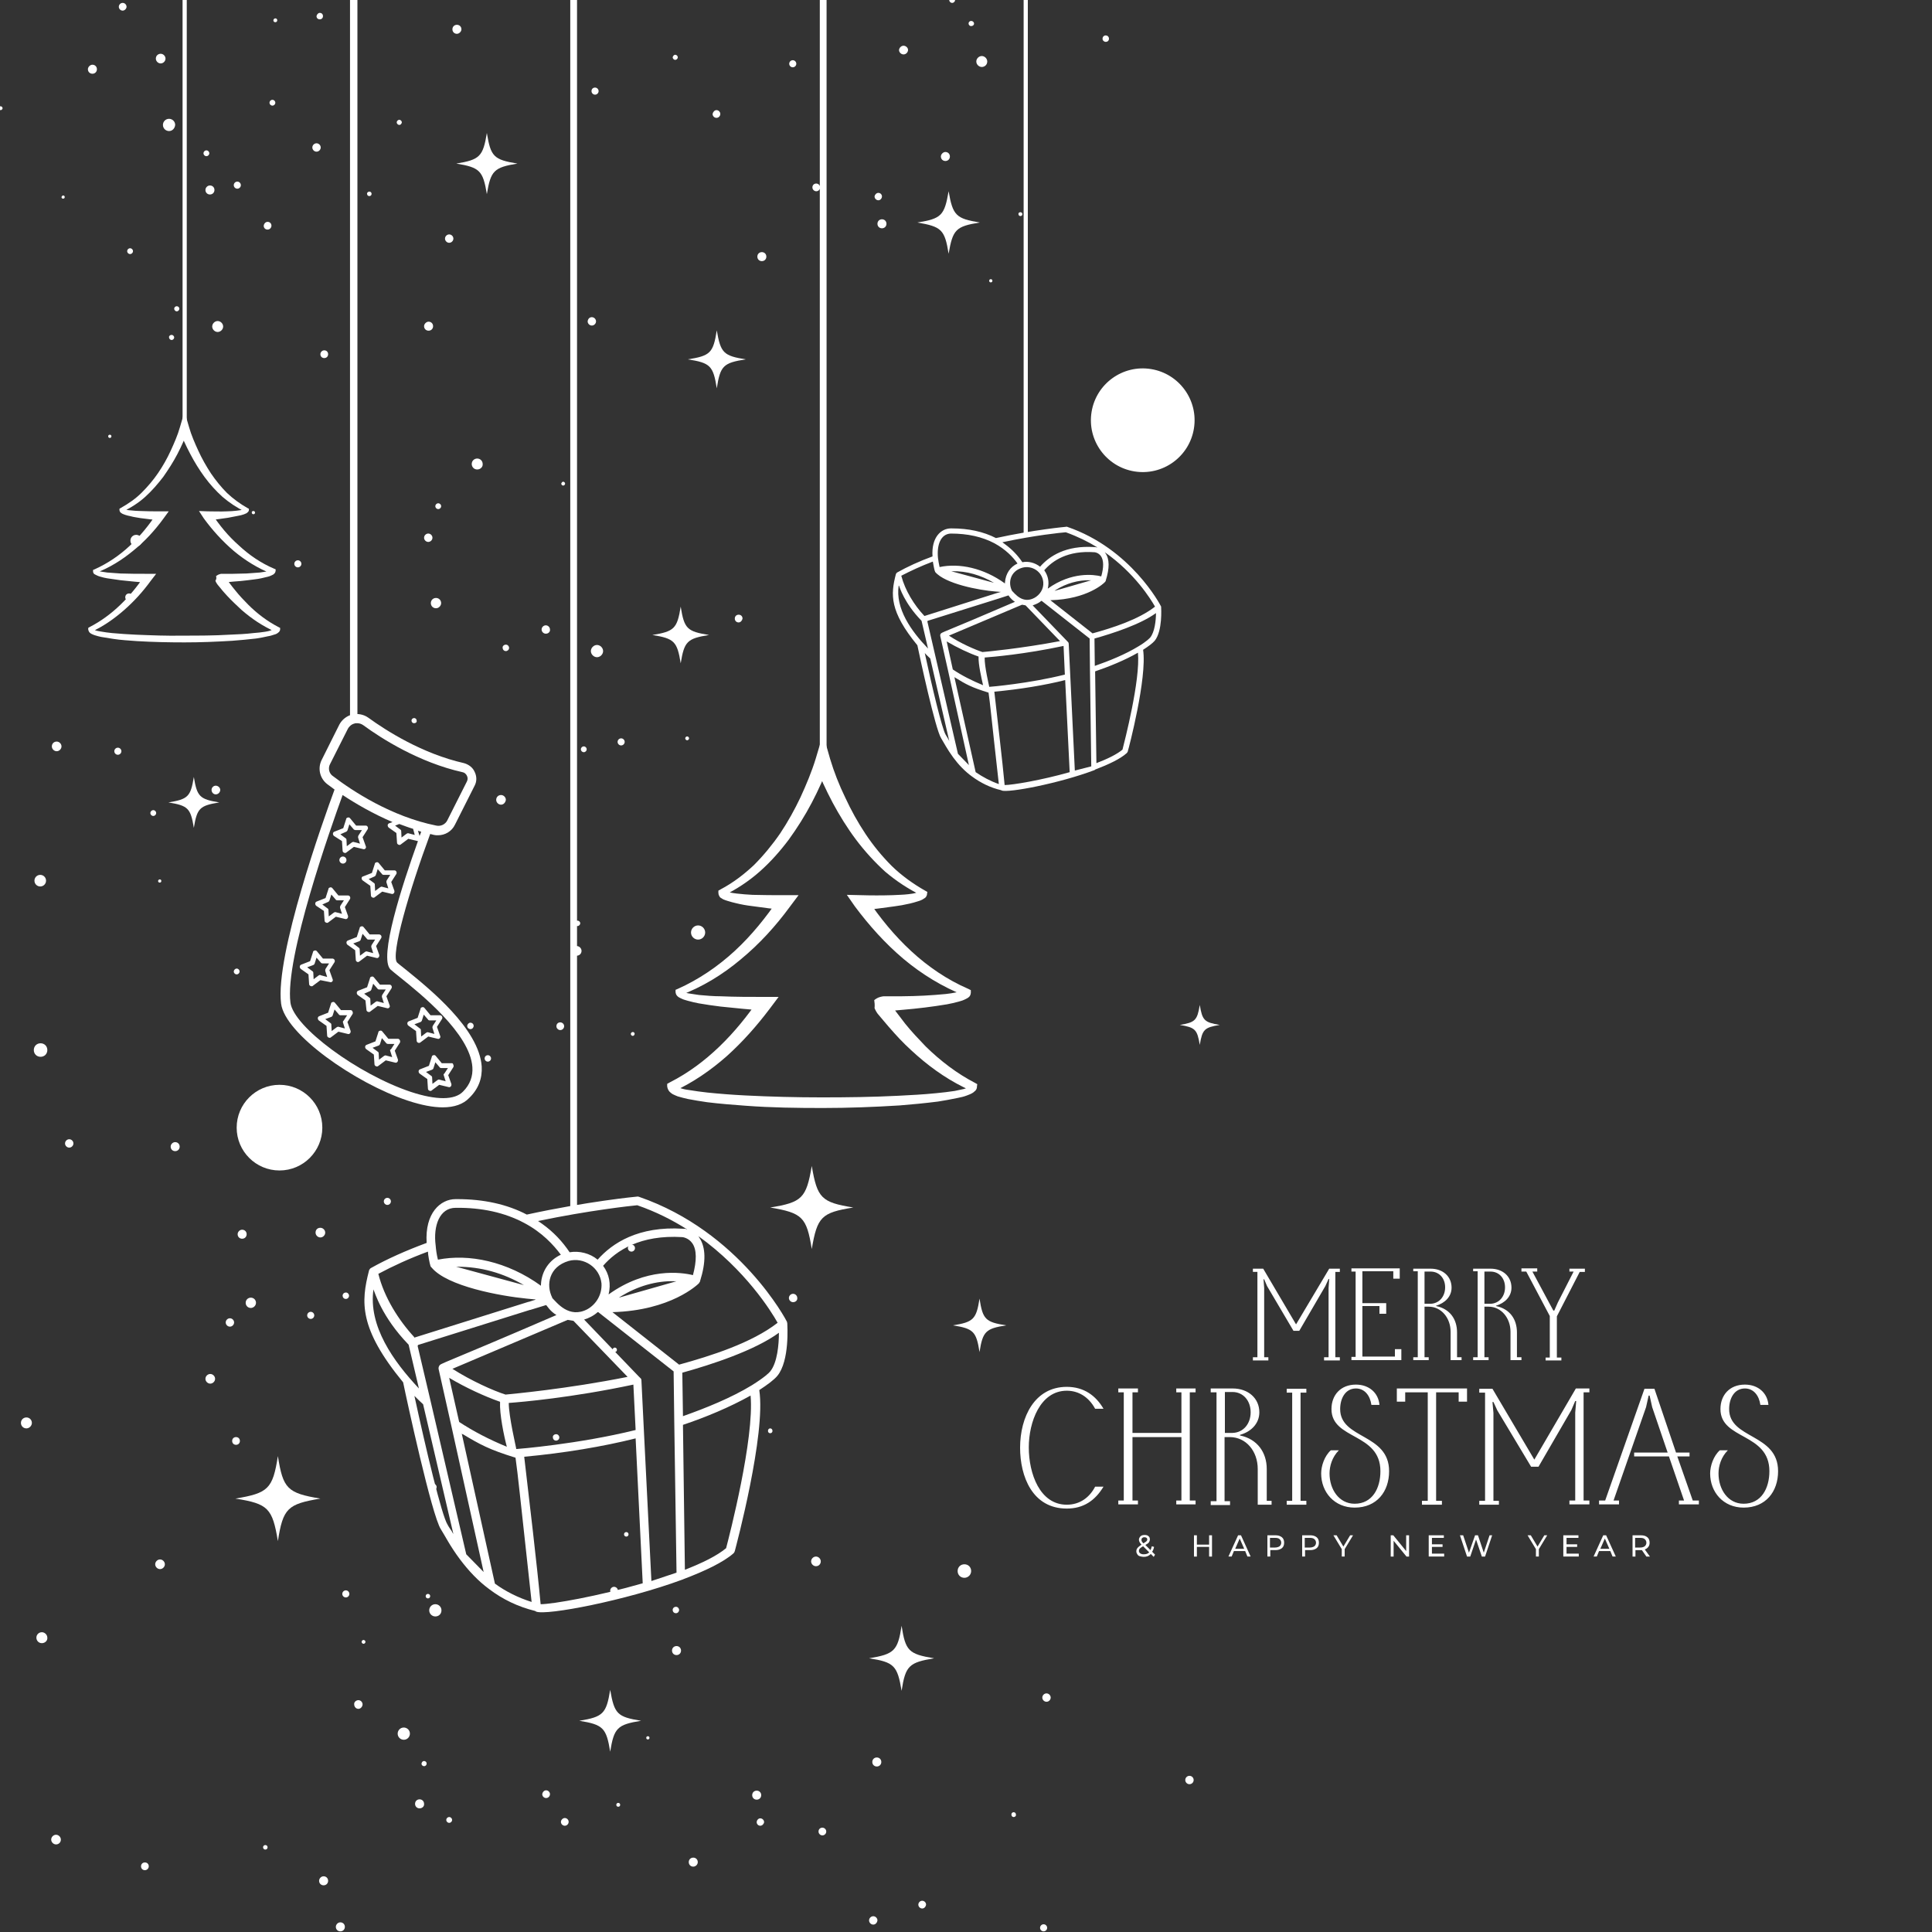 <svg version="1.1" id="Layer_1" xmlns="http://www.w3.org/2000/svg" xmlns:xlink="http://www.w3.org/1999/xlink" x="0" y="0" viewBox="0 0 600 600" xml:space="preserve">
  <rect x="0" y="0" width="600" height="600" fill="#333333" stroke="none"/>
  <style>
    .st0{fill:#fff}.st1{clip-path:url(#SVGID_2_)}
  </style>
  <path class="st0" d="M412.8 394h3.3v1h-1.4v26.5h1.4v1h-4.9v-1h1.4V400l.2-2.8h-.2l-1 2.2-8.1 13.9h-1.8l-8.2-13.9-.9-2.1h-.2l.2 2.7v21.5h1.3v1h-4.8v-1h1.4V395h-1.4v-1h3.2l10.2 17.3 10.3-17.3zM435.3 422.4h-15.6v-1h1.3v-26.5h-1.3v-1h15v3.2h-2v-2.3h-9.6v9.9h7.4v3.3h-2.1v-2.4h-5.3v15.7h10.1V419h2v3.4zM452.6 421.5h1.3v.9h-3.4v-8.8c0-4.3-2.9-7.8-6.8-7.8h-1.3v15.7h1.3v.9h-4.8v-.9h1.4v-26.7h-1.4v-.8h5.4c3.8 0 6.5 2.4 6.5 5.9 0 2.8-2.1 4.8-4.8 5.6v.1c4.3.9 6.5 4.1 6.5 8.2v7.7zm-8.3-16.6c2.7-.1 4.5-2.3 4.5-5.1 0-2.9-1.9-4.9-4.5-4.9h-1.9v10h1.9zM471.2 421.5h1.3v.9h-3.4v-8.8c0-4.3-2.9-7.8-6.8-7.8H461v15.7h1.3v.9h-4.8v-.9h1.4v-26.7h-1.4v-.8h5.4c3.8 0 6.5 2.4 6.5 5.9 0 2.8-2.1 4.8-4.8 5.6v.1c4.3.9 6.5 4.1 6.5 8.2v7.7zm-8.3-16.6c2.7-.1 4.5-2.3 4.5-5.1 0-2.9-1.9-4.9-4.5-4.9H461v10h1.9zM487.4 394h4.8v1h-1.6l-7.1 13.8v12.8h1.4v.9H480v-.9h1.3v-12.9l-7.3-13.8h-1.5v-1h4.9v1h-1.5l5.2 9.7 1.3 2.4h.3l1.1-2.5 4.9-9.6h-1.3v-.9z"/>
  <g>
    <path class="st0" d="M342.7 461.7c-2.6 4.3-6.2 6.8-11.4 6.8-10.7 0-14.5-10-14.5-18.9 0-9.5 4.5-18.9 14.5-18.9 5.3 0 9 2.7 11.4 6.8h-2.6c-2-3.7-5.2-5.6-8.8-5.6-8.3 0-11.8 9.8-11.8 17.6 0 8.1 3.4 17.8 11.8 17.8 4.1 0 7.1-2.3 8.8-5.6h2.6zM366.9 445v-12.6h-1.6v-1.2h6v1.2h-1.8V466h1.8v1.2h-6V466h1.6v-19.7h-15.2V466h1.7v1.2h-6.1V466h1.7v-33.6h-1.7v-1.2h6.1v1.2h-1.7V445h15.2zM393.3 466.1h1.6v1.2h-4.3v-11.1c0-5.5-3.6-9.9-8.7-9.9h-1.6v19.9h1.7v1.2h-6v-1.2h1.8v-33.8H376v-1.2h6.8c4.9 0 8.3 3.1 8.3 7.4 0 3.6-2.7 6.1-6 7v.2c5.4 1.1 8.3 5.3 8.3 10.4v9.9zM382.8 445c3.4-.1 5.6-2.9 5.6-6.4 0-3.7-2.4-6.3-5.6-6.3h-2.4V445h2.4zM405.7 467.3h-6.1v-1.2h1.7v-33.6h-1.7v-1.2h6.1v1.2h-1.8v33.6h1.8v1.2zM425.9 436.3c-.4-2.9-2.1-5.1-4.8-5.1-3.3 0-4.9 3.1-4.9 6.4 0 9.4 15.2 7.5 15.2 19.3 0 6.3-3.8 11.3-10.7 11.3-6.3 0-10.4-4.8-10.4-10.6 0-2.3 1-5.4 3-7.2h2.5c-2.1 2.1-2.9 4.9-2.9 7.2 0 4.9 2.9 9.4 7.8 9.4 5.5 0 8-4.8 8-10.1 0-12-15.2-9.7-15.2-19.3 0-4.3 2.8-7.6 7.6-7.6 4.1 0 7 2.6 7.3 6.3h-2.5zM455.6 431.2v4.1H453v-2.9h-7v33.7h1.8v1.2h-6.2v-1.2h1.8v-33.7h-7v2.9h-2.6v-4.1h21.8zM489.4 431.2h4.2v1.2h-1.8V466h1.8v1.2h-6.2V466h1.8v-27.3l.3-3.6h-.3l-1.2 2.8-10.2 17.6h-2.3L465 438l-1.2-2.6h-.3l.3 3.4v27.3h1.7v1.2h-6.1v-1.2h1.8v-33.6h-1.8v-1.2h4.1l13 22 12.9-22.1zM520.5 451.1h4.2v1.2h-3.8l4.8 13.7h1.9v1.2h-6.2V466h1.6l-4.7-13.7h-10.8v-1.2h10.4l-4.8-14.1-.8-3.6h-.3l-.8 3.6-10.1 29h1.7v1.2h-6.2V466h1.9l12.2-34.7h3.1l6.7 19.8zM546.7 436.3c-.4-2.9-2.1-5.1-4.8-5.1-3.3 0-4.9 3.1-4.9 6.4 0 9.4 15.2 7.5 15.2 19.3 0 6.3-3.8 11.3-10.7 11.3-6.3 0-10.4-4.8-10.4-10.6 0-2.3 1-5.4 3-7.2h2.5c-2.1 2.1-2.9 4.9-2.9 7.2 0 4.9 2.9 9.4 7.8 9.4 5.5 0 8-4.8 8-10.1 0-12-15.2-9.7-15.2-19.3 0-4.3 2.8-7.6 7.6-7.6 4.1 0 7 2.6 7.3 6.3h-2.5z"/>
  </g>
  <g>
    <path class="st0" d="m358.3 483.5-.9-.9c-.6.6-1.3.9-2.2.9-.4 0-.8-.1-1.2-.2-.4-.1-.6-.3-.8-.6-.2-.3-.3-.6-.3-.9 0-.4.1-.8.4-1.1.2-.3.7-.6 1.2-1-.3-.3-.5-.6-.6-.8-.1-.2-.2-.5-.2-.7 0-.4.2-.8.5-1.1.3-.3.8-.4 1.3-.4s.9.1 1.2.4c.3.2.4.6.4 1 0 .3-.1.6-.3.9-.2.3-.6.5-1.1.8l1.6 1.6c.2-.4.3-.8.4-1.2l.7.2c-.1.6-.3 1.1-.6 1.5l.9.9-.4.7zm-1.4-1.4-1.9-1.9c-.5.3-.8.5-1 .7-.2.2-.3.5-.3.7 0 .3.1.6.4.8.3.2.6.3 1.1.3.8 0 1.3-.2 1.7-.6zm-2.1-4.5c-.2.1-.3.3-.3.6 0 .2 0 .3.1.5s.3.4.5.6c.4-.2.7-.5.9-.6.2-.2.3-.4.3-.6 0-.2-.1-.4-.2-.5-.2-.1-.4-.2-.6-.2-.3 0-.5 0-.7.2zM376.4 476.8v6.6h-.9v-3h-3.8v3h-.9v-6.6h.9v2.9h3.8v-2.9h.9zM386.7 481.7h-3.5l-.7 1.7h-1l3-6.6h.9l3 6.6h-1l-.7-1.7zm-.3-.7-1.4-3.2-1.4 3.2h2.8zM398.1 477.4c.5.4.7 1 .7 1.7s-.2 1.3-.7 1.7c-.5.4-1.2.6-2 .6h-1.6v2h-.9v-6.6h2.6c.7 0 1.4.2 1.9.6zm-.7 2.8c.3-.3.5-.6.5-1.1 0-.5-.2-.8-.5-1.1-.3-.3-.8-.4-1.4-.4h-1.6v3h1.6c.6 0 1.1-.2 1.4-.4zM408.9 477.4c.5.4.7 1 .7 1.7s-.2 1.3-.7 1.7c-.5.4-1.2.6-2 .6h-1.6v2h-.9v-6.6h2.6c.7 0 1.4.2 1.9.6zm-.7 2.8c.3-.3.5-.6.5-1.1 0-.5-.2-.8-.5-1.1-.3-.3-.8-.4-1.4-.4h-1.6v3h1.6c.6 0 1.1-.2 1.4-.4zM417.6 481.1v2.3h-.9v-2.3l-2.6-4.3h1l2.1 3.5 2.1-3.5h.9l-2.6 4.3zM437.6 476.8v6.6h-.8l-4-4.9v4.9h-.9v-6.6h.8l4 4.9v-4.9h.9zM448.5 482.6v.8h-4.8v-6.6h4.7v.8h-3.7v2h3.3v.8h-3.3v2.1h3.8zM463.4 476.8l-2.2 6.6h-1l-1.8-5.3-1.8 5.3h-1l-2.2-6.6h1l1.8 5.4 1.9-5.4h.9l1.8 5.4 1.8-5.4h.8zM477.9 481.1v2.3h-.9v-2.3l-2.6-4.3h1l2.1 3.5 2.1-3.5h.9l-2.6 4.3zM490.3 482.6v.8h-4.8v-6.6h4.7v.8h-3.7v2h3.3v.8h-3.3v2.1h3.8zM500.1 481.7h-3.5l-.7 1.7h-1l3-6.6h.9l3 6.6h-1l-.7-1.7zm-.3-.7-1.4-3.2-1.4 3.2h2.8zM511.3 483.4l-1.4-2h-2v2h-.9v-6.6h2.6c.9 0 1.5.2 2 .6.5.4.7 1 .7 1.7 0 .5-.1.9-.4 1.3-.3.4-.6.6-1.1.8l1.6 2.2h-1.1zm-.5-3.2c.3-.3.5-.6.5-1.1 0-.5-.2-.8-.5-1.1-.3-.3-.8-.4-1.4-.4h-1.6v3h1.6c.7 0 1.1-.2 1.4-.4z"/>
  </g>
  <g>
    <defs>
      <path id="SVGID_1_" d="M0 0h600v600H0z"/>
    </defs>
    <clipPath id="SVGID_2_">
      <use xlink:href="#SVGID_1_" overflow="visible"/>
    </clipPath>
    <g class="st1">
      <path class="st0" d="M370.1 604.4c-.8 0-1.5-.7-1.5-1.5s.7-1.5 1.5-1.5 1.5.7 1.5 1.5c0 .9-.7 1.5-1.5 1.5zM314.8 564.3c-.4 0-.7-.3-.7-.8 0-.4.3-.7.7-.7.4 0 .7.3.7.7.1.5-.3.8-.7.8zM271.2 597.7c-.7 0-1.3-.6-1.3-1.3 0-.7.6-1.3 1.3-1.3.7 0 1.3.6 1.3 1.3-.1.7-.6 1.3-1.3 1.3zM253.4 486.4c-.8 0-1.5-.7-1.5-1.5s.7-1.5 1.5-1.5 1.5.7 1.5 1.5-.6 1.5-1.5 1.5zM246.3 404.4c-.7 0-1.3-.6-1.3-1.3 0-.7.6-1.3 1.3-1.3.7 0 1.3.6 1.3 1.3.1.7-.5 1.3-1.3 1.3zM139.5 566.1c-.5 0-.9-.4-.9-.9s.4-.9.9-.9.9.4.9.9-.4.9-.9.9zM125.4 540.3c-1 0-1.9-.8-1.9-1.9 0-1 .8-1.9 1.9-1.9 1 0 1.9.8 1.9 1.9 0 1-.8 1.9-1.9 1.9zM134.6 462.8c-.6 0-1-.5-1-1 0-.6.5-1 1-1 .6 0 1 .5 1 1 0 .6-.5 1-1 1zM130.3 561.6c-.8 0-1.4-.6-1.4-1.4 0-.8.6-1.4 1.4-1.4.8 0 1.4.6 1.4 1.4.1.8-.6 1.4-1.4 1.4zM337.9 605.2c-.6 0-1.1-.5-1.1-1.1 0-.6.5-1.1 1.1-1.1.6 0 1.1.5 1.1 1.1-.1.6-.6 1.1-1.1 1.1zM299.5 490c-1.2 0-2.1-.9-2.1-2.1 0-1.2.9-2.1 2.1-2.1 1.2 0 2.1.9 2.1 2.1 0 1.2-1 2.1-2.1 2.1zM209.9 501c-.6 0-1-.5-1-1 0-.6.5-1 1-1 .6 0 1 .5 1 1s-.4 1-1 1zM196.1 388.7c-.6 0-1.1-.5-1.1-1.1 0-.6.5-1.1 1.1-1.1.6 0 1.1.5 1.1 1.1 0 .6-.5 1.1-1.1 1.1zM77.9 406.2c-.9 0-1.6-.7-1.6-1.6 0-.9.7-1.6 1.6-1.6s1.6.7 1.6 1.6c0 .9-.8 1.6-1.6 1.6zM12.6 328.2c-1.2 0-2.1-.9-2.1-2.1 0-1.2.9-2.1 2.1-2.1 1.2 0 2.1.9 2.1 2.1 0 1.2-.9 2.1-2.1 2.1zM216.8 291.8c-1.2 0-2.2-1-2.2-2.2 0-1.2 1-2.2 2.2-2.2 1.2 0 2.2 1 2.2 2.2 0 1.2-1 2.2-2.2 2.2zM92.5 176.2c-.6 0-1.1-.5-1.1-1.1 0-.6.5-1.1 1.1-1.1.6 0 1.1.5 1.1 1.1 0 .6-.5 1.1-1.1 1.1zM148.2 145.8c-1 0-1.7-.8-1.7-1.7 0-1 .8-1.7 1.7-1.7 1 0 1.7.8 1.7 1.7.1.9-.7 1.7-1.7 1.7zM185.4 204.1c-1 0-1.9-.9-1.9-1.9 0-1 .9-1.9 1.9-1.9s1.9.9 1.9 1.9c0 1-.9 1.9-1.9 1.9zM135.2 502c-1 0-1.9-.8-1.9-1.9 0-1 .8-1.9 1.9-1.9 1 0 1.9.8 1.9 1.9 0 1.1-.8 1.9-1.9 1.9zM229.4 193.3c-.7 0-1.2-.5-1.2-1.2s.5-1.2 1.2-1.2 1.2.5 1.2 1.2c-.1.6-.6 1.2-1.2 1.2zM135.4 188.9c-.9 0-1.6-.7-1.6-1.6 0-.9.7-1.6 1.6-1.6.9 0 1.6.7 1.6 1.6 0 .8-.7 1.6-1.6 1.6zM67.6 103.1c-.9 0-1.7-.8-1.7-1.7 0-.9.8-1.7 1.7-1.7.9 0 1.7.8 1.7 1.7 0 .9-.8 1.7-1.7 1.7zM45 580.8c-.7 0-1.2-.5-1.2-1.2s.5-1.2 1.2-1.2 1.2.5 1.2 1.2c0 .6-.5 1.2-1.2 1.2zM17.4 572.8c-.8 0-1.5-.7-1.5-1.5s.7-1.5 1.5-1.5 1.5.7 1.5 1.5c0 .9-.7 1.5-1.5 1.5zM13 510.3c-1 0-1.7-.8-1.7-1.7 0-1 .8-1.7 1.7-1.7.9 0 1.7.8 1.7 1.7.1.9-.7 1.7-1.7 1.7zM-51.9 486.8c-.9 0-1.6-.7-1.6-1.6 0-.9.7-1.6 1.6-1.6.9 0 1.6.7 1.6 1.6 0 .9-.8 1.6-1.6 1.6zM8.2 443.6c-1 0-1.7-.8-1.7-1.7 0-1 .8-1.7 1.7-1.7 1 0 1.7.8 1.7 1.7 0 .9-.8 1.7-1.7 1.7zM-6.9 388.4c-.4 0-.8-.4-.8-.8s.4-.8.8-.8.8.4.8.8-.4.8-.8.8zM-21 354.5c-1.2 0-2.2-1-2.2-2.2 0-1.2 1-2.2 2.2-2.2 1.2 0 2.2 1 2.2 2.2 0 1.2-1 2.2-2.2 2.2zM-13.6 139.2c-.6 0-1.1-.5-1.1-1.1 0-.6.5-1.1 1.1-1.1.6 0 1.1.5 1.1 1.1 0 .6-.5 1.1-1.1 1.1zM-52.1 247.7c-.7 0-1.3-.6-1.3-1.2 0-.7.6-1.3 1.3-1.3.7 0 1.2.6 1.2 1.3.1.7-.5 1.2-1.2 1.2zM12.5 275.3c-1 0-1.8-.8-1.8-1.8s.8-1.8 1.8-1.8 1.8.8 1.8 1.8-.8 1.8-1.8 1.8zM36.6 234.4c-.6 0-1.1-.5-1.1-1.1 0-.6.5-1.1 1.1-1.1.6 0 1.1.5 1.1 1.1 0 .6-.5 1.1-1.1 1.1zM42.3 169.7c-1 0-1.8-.8-1.8-1.8s.8-1.8 1.8-1.8 1.8.8 1.8 1.8-.8 1.8-1.8 1.8zM40.4 78.9c-.5 0-.9-.4-.9-.9s.4-.9.9-.9.9.4.9.9-.4.9-.9.9zM52.5 40.7c-1 0-1.9-.8-1.9-1.9 0-1 .8-1.9 1.9-1.9 1 0 1.9.8 1.9 1.9-.1 1.1-.9 1.9-1.9 1.9zM124 38.8c-.4 0-.8-.4-.8-.8s.4-.8.8-.8.8.4.8.8c-.1.5-.4.8-.8.8zM141.9 10.5c-.8 0-1.4-.6-1.4-1.4 0-.8.6-1.4 1.4-1.4.8 0 1.4.6 1.4 1.4 0 .7-.7 1.4-1.4 1.4zM304.9 20.8c-.9 0-1.7-.8-1.7-1.7 0-.9.8-1.7 1.7-1.7.9 0 1.7.8 1.7 1.7 0 1-.8 1.7-1.7 1.7zM-41.3 173.5c-.5 0-.8-.4-.8-.8 0-.5.4-.8.8-.8.5 0 .8.4.8.8s-.4.8-.8.8zM-32.1 276.8c-.3 0-.5-.2-.5-.5s.2-.5.5-.5.5.2.5.5-.2.5-.5.5zM-62.3 309.2c-.7 0-1.3-.6-1.3-1.3 0-.7.6-1.3 1.3-1.3.7 0 1.3.6 1.3 1.3 0 .7-.6 1.3-1.3 1.3z"/>
      <circle class="st0" cx="-55.6" cy="398.1" r="1.2"/>
      <path class="st0" d="M-66.6 397.5c-.4 0-.7-.3-.7-.7 0-.4.3-.7.7-.7.4 0 .7.3.7.7 0 .4-.4.7-.7.7zM-38 450.1c-.8 0-1.4-.6-1.4-1.4 0-.8.6-1.4 1.4-1.4.8 0 1.4.6 1.4 1.4.1.8-.6 1.4-1.4 1.4zM107.4 403.4c-.6 0-1-.5-1-1 0-.6.5-1 1-1 .6 0 1 .5 1 1s-.4 1-1 1zM155.6 249.9c-.8 0-1.5-.7-1.5-1.5s.6-1.5 1.5-1.5c.8 0 1.5.7 1.5 1.5-.1.8-.7 1.5-1.5 1.5zM128.6 224.6c-.5 0-.8-.4-.8-.8 0-.5.4-.8.8-.8.5 0 .8.4.8.8.1.5-.3.8-.8.8zM133 168.3c-.7 0-1.3-.6-1.3-1.3 0-.7.6-1.3 1.3-1.3.7 0 1.3.6 1.3 1.3 0 .7-.6 1.3-1.3 1.3zM169.5 196.8c-.7 0-1.3-.6-1.3-1.3 0-.7.6-1.3 1.3-1.3.7 0 1.3.6 1.3 1.3.1.7-.5 1.3-1.3 1.3zM192.9 231.5c-.6 0-1.1-.5-1.1-1.1 0-.6.5-1.1 1.1-1.1.6 0 1.1.5 1.1 1.1 0 .6-.5 1.1-1.1 1.1zM179.1 296.8c-.8 0-1.5-.7-1.5-1.5s.7-1.5 1.5-1.5 1.5.7 1.5 1.5c0 .9-.7 1.5-1.5 1.5zM196.5 321.7c-.3 0-.6-.3-.6-.6s.3-.6.6-.6.6.2.6.6c-.1.4-.3.6-.6.6zM213.4 229.9c-.3 0-.6-.3-.6-.6s.3-.6.6-.6.6.3.6.6-.3.6-.6.6zM255.4 570c-.6 0-1.2-.5-1.2-1.2s.5-1.2 1.2-1.2c.6 0 1.2.5 1.2 1.2s-.6 1.2-1.2 1.2zM201.2 540.2c-.3 0-.5-.2-.5-.5s.2-.5.5-.5.5.2.5.5-.2.5-.5.5zM192 561.1c-.4 0-.6-.3-.6-.6 0-.4.3-.6.6-.6.4 0 .6.3.6.6s-.2.6-.6.6zM215.3 579.7c-.8 0-1.4-.6-1.4-1.4s.6-1.4 1.4-1.4c.8 0 1.4.6 1.4 1.4s-.7 1.4-1.4 1.4zM286.4 592.7c-.6 0-1.2-.5-1.2-1.2 0-.6.5-1.2 1.2-1.2.6 0 1.2.5 1.2 1.2-.1.7-.6 1.2-1.2 1.2zM236.1 567c-.6 0-1.1-.5-1.1-1.1 0-.6.5-1.2 1.1-1.2.6 0 1.2.5 1.2 1.2-.1.6-.6 1.1-1.2 1.1zM272.3 548.6c-.8 0-1.4-.6-1.4-1.4 0-.8.6-1.4 1.4-1.4.8 0 1.4.6 1.4 1.4 0 .8-.6 1.4-1.4 1.4zM235 558.9c-.8 0-1.4-.6-1.4-1.4 0-.8.6-1.4 1.4-1.4.8 0 1.4.6 1.4 1.4 0 .8-.6 1.4-1.4 1.4zM325 528.5c-.7 0-1.3-.6-1.3-1.3 0-.7.6-1.3 1.3-1.3.7 0 1.3.6 1.3 1.3 0 .7-.6 1.3-1.3 1.3zM324.1 599.8c-.6 0-1.1-.5-1.1-1.1 0-.6.5-1.1 1.1-1.1.6 0 1.1.5 1.1 1.1 0 .6-.5 1.1-1.1 1.1zM246.2 20.9c-.6 0-1.1-.5-1.1-1.1 0-.6.5-1.1 1.1-1.1.6 0 1.1.5 1.1 1.1 0 .6-.5 1.1-1.1 1.1zM317.8-7.2c-.4 0-.7-.3-.7-.7 0-.4.3-.7.7-.7.4 0 .7.3.7.7 0 .3-.3.7-.7.7zM295.7.9c-.5 0-.9-.4-.9-.9s.4-.9.9-.9.9.4.9.9-.4.9-.9.9zM343.4 13c-.5 0-1-.4-1-1 0-.5.4-1 1-1 .5 0 1 .4 1 1s-.4 1-1 1zM82.4 574.4c-.4 0-.7-.3-.7-.7 0-.4.3-.7.7-.7.4 0 .7.3.7.7 0 .4-.3.7-.7.7z"/>
      <circle class="st0" cx="369.4" cy="552.8" r="1.3"/>
      <path class="st0" d="M239.2 443.6c.4 0 .7.3.7.8 0 .4-.3.7-.7.7-.4 0-.7-.3-.7-.7 0-.5.3-.8.7-.8zM194.5 475.8c.4 0 .7.3.7.7 0 .4-.3.7-.7.7-.4 0-.7-.3-.7-.7 0-.4.3-.7.7-.7zM190.7 492.8c.6 0 1.2.5 1.2 1.2 0 .6-.5 1.2-1.2 1.2-.6 0-1.2-.5-1.2-1.2 0-.6.5-1.2 1.2-1.2zM190.9 418.5c.4 0 .7.3.7.7 0 .4-.3.7-.7.7-.4 0-.7-.3-.7-.7.1-.4.4-.7.7-.7zM253.5 57c.6 0 1.2.5 1.2 1.2 0 .6-.5 1.2-1.2 1.2-.6 0-1.2-.5-1.2-1.2s.5-1.2 1.2-1.2zM278.8-7.6c.4 0 .8.3.8.8 0 .4-.3.8-.8.8-.4 0-.8-.3-.8-.8s.4-.8.8-.8zM268.7-6.6c.6 0 1.2.5 1.2 1.2 0 .6-.5 1.2-1.2 1.2-.6 0-1.2-.5-1.2-1.2 0-.6.5-1.2 1.2-1.2zM209.7 17c.4 0 .8.4.8.8s-.4.8-.8.8-.8-.4-.8-.8c.1-.4.4-.8.8-.8zM84.6 31c.5 0 .9.4.9.9s-.4.9-.9.9-.9-.4-.9-.9.4-.9.9-.9zM65.2 57.6c.8 0 1.4.6 1.4 1.4 0 .8-.6 1.4-1.4 1.4-.8 0-1.4-.6-1.4-1.4 0-.7.6-1.4 1.4-1.4zM85.5 5.7c.4 0 .6.3.6.6 0 .4-.3.6-.6.6-.4 0-.6-.3-.6-.6s.3-.6.6-.6zM64.1 46.7c.5 0 .9.4.9.9s-.4.9-.9.9-.9-.4-.9-.9.4-.9.9-.9zM99.3 4c.6 0 1 .4 1 1s-.4 1-1 1-1-.4-1-1c.1-.5.5-1 1-1zM114.7 59.5c.4 0 .7.3.7.7 0 .4-.3.7-.7.7-.4 0-.7-.3-.7-.7-.1-.3.3-.7.7-.7zM83.1 68.9c.7 0 1.2.5 1.2 1.2 0 .6-.5 1.2-1.2 1.2s-1.2-.5-1.2-1.2c.1-.7.6-1.2 1.2-1.2zM133.1 99.9c.8 0 1.4.6 1.4 1.4 0 .8-.6 1.4-1.4 1.4-.8 0-1.4-.6-1.4-1.4 0-.7.7-1.4 1.4-1.4zM100.7 108.8c.7 0 1.2.5 1.2 1.2s-.5 1.2-1.2 1.2-1.2-.5-1.2-1.2c0-.6.5-1.2 1.2-1.2zM98.3 44.5c.7 0 1.3.6 1.3 1.3 0 .7-.6 1.3-1.3 1.3-.7 0-1.3-.6-1.3-1.3 0-.7.6-1.3 1.3-1.3zM19.6 60.7c.3 0 .5.2.5.5s-.2.5-.5.5-.5-.2-.5-.5c.1-.3.3-.5.5-.5zM-28.6 21.1c.5 0 .9.4.9.9s-.4.9-.9.9-.9-.4-.9-.9c.1-.5.5-.9.9-.9zM-14.3 36.6c.5 0 .8.4.8.8 0 .5-.4.8-.8.8-.5 0-.8-.4-.8-.8s.3-.8.8-.8zM-31.4 10.1c.6 0 1.1.5 1.1 1.1 0 .6-.5 1.1-1.1 1.1-.6 0-1.1-.5-1.1-1.1-.1-.5.4-1.1 1.1-1.1zM-42.2-4.5c.3 0 .6.2.6.6 0 .3-.2.6-.6.6-.3 0-.6-.3-.6-.6.1-.3.3-.6.6-.6zM-62.9-2.2c.5 0 .9.4.9.9s-.4.9-.9.9-.9-.4-.9-.9c-.1-.5.4-.9.9-.9zM-65.7 34c.7 0 1.2.5 1.2 1.2 0 .6-.5 1.2-1.2 1.2s-1.2-.5-1.2-1.2.5-1.2 1.2-1.2zM-7.5 33.7c.5 0 .9.4.9.9s-.4.9-.9.9-.9-.4-.9-.9.4-.9.9-.9zM28.7 20.1c.8 0 1.4.6 1.4 1.4 0 .8-.6 1.4-1.4 1.4-.8 0-1.4-.6-1.4-1.4 0-.7.7-1.4 1.4-1.4zM-20.1 21c.4 0 .8.3.8.8 0 .4-.3.8-.8.8s-.8-.3-.8-.8.4-.8.8-.8zM-10.7 20.4c.7 0 1.3.6 1.3 1.3 0 .7-.6 1.3-1.3 1.3-.7 0-1.3-.6-1.3-1.3 0-.7.6-1.3 1.3-1.3zM.2 33c.3 0 .6.3.6.6s-.3.6-.6.6-.6-.3-.6-.6c0-.4.3-.6.6-.6zM354.7-8.8c.4 0 .7.3.7.7 0 .4-.3.7-.7.7-.4 0-.7-.3-.7-.7 0-.4.3-.7.7-.7zM301.6 6.5c.5 0 .9.4.9.8 0 .5-.4.8-.9.8s-.8-.4-.8-.8c0-.5.4-.8.8-.8zM280.6 14.2c.7 0 1.4.6 1.4 1.3 0 .7-.6 1.4-1.4 1.4-.7 0-1.4-.6-1.4-1.4.1-.7.7-1.3 1.4-1.3zM307.7 86.7c.3 0 .5.2.5.5s-.2.5-.5.5-.5-.2-.5-.5.2-.5.5-.5zM316.9 65.9c.4 0 .6.3.6.6 0 .4-.3.6-.6.6-.4 0-.6-.3-.6-.6-.1-.3.2-.6.6-.6zM293.6 47.2c.8 0 1.4.6 1.4 1.4 0 .8-.6 1.4-1.4 1.4-.8 0-1.4-.6-1.4-1.4 0-.7.7-1.4 1.4-1.4zM222.5 34.2c.6 0 1.2.5 1.2 1.2 0 .6-.5 1.2-1.2 1.2-.6 0-1.2-.5-1.2-1.2.1-.6.6-1.2 1.2-1.2zM272.8 59.9c.6 0 1.1.5 1.1 1.1 0 .6-.5 1.2-1.1 1.2-.6 0-1.2-.5-1.2-1.2.1-.6.6-1.1 1.2-1.1zM236.6 78.3c.8 0 1.4.6 1.4 1.4 0 .8-.6 1.4-1.4 1.4-.8 0-1.4-.6-1.4-1.4 0-.8.6-1.4 1.4-1.4zM273.9 68.1c.8 0 1.4.6 1.4 1.4 0 .8-.6 1.4-1.4 1.4-.8 0-1.4-.6-1.4-1.4 0-.8.6-1.4 1.4-1.4zM183.8 98.5c.7 0 1.3.6 1.3 1.3 0 .7-.6 1.3-1.3 1.3-.7 0-1.3-.6-1.3-1.3.1-.8.6-1.3 1.3-1.3zM184.8 27.2c.6 0 1.1.5 1.1 1.1 0 .6-.5 1.1-1.1 1.1-.6 0-1.1-.5-1.1-1.1 0-.7.5-1.1 1.1-1.1zM169.6 556c.6 0 1.2.5 1.2 1.2 0 .6-.5 1.2-1.2 1.2-.6 0-1.2-.5-1.2-1.2.1-.7.6-1.2 1.2-1.2zM262.7 606.1c.6 0 1.1.5 1.1 1.1 0 .6-.5 1.1-1.1 1.1-.6 0-1.1-.5-1.1-1.1 0-.6.5-1.1 1.1-1.1zM175.4 564.6c.6 0 1.2.5 1.2 1.2 0 .6-.5 1.2-1.2 1.2-.6 0-1.2-.5-1.2-1.2 0-.6.6-1.2 1.2-1.2zM100.5 582.7c.8 0 1.4.6 1.4 1.4 0 .8-.6 1.4-1.4 1.4-.8 0-1.4-.6-1.4-1.4 0-.7.6-1.4 1.4-1.4zM3.7 604.7c.5 0 1 .4 1 1 0 .5-.4.9-1 .9-.5 0-.9-.4-.9-.9-.1-.5.3-1 .9-1zM38.1.9c.7 0 1.2.6 1.2 1.2s-.6 1.2-1.2 1.2c-.7 0-1.2-.6-1.2-1.2S37.4.9 38.1.9zM49.9 16.7c.8 0 1.5.7 1.5 1.5s-.7 1.5-1.5 1.5-1.5-.7-1.5-1.5c0-.9.7-1.5 1.5-1.5zM73.7 56.4c.6 0 1.1.5 1.1 1.1 0 .6-.5 1.1-1.1 1.1-.6 0-1.1-.5-1.1-1.1 0-.6.5-1.1 1.1-1.1zM54.9 95.1c.4 0 .8.3.8.8 0 .4-.4.8-.8.8s-.8-.4-.8-.8c0-.5.4-.8.8-.8zM174.9 149.6c.3 0 .6.3.6.6s-.3.6-.6.6-.6-.3-.6-.6c.1-.3.3-.6.6-.6zM139.5 72.8c.7 0 1.3.6 1.3 1.3 0 .7-.6 1.3-1.3 1.3-.7 0-1.3-.6-1.3-1.3 0-.7.6-1.3 1.3-1.3zM53.3 104c.4 0 .8.4.8.8s-.4.8-.8.8-.8-.4-.8-.8c-.1-.4.3-.8.8-.8zM78.7 158.7c.3 0 .5.2.5.5s-.2.5-.5.5-.5-.2-.5-.5c-.1-.3.2-.5.5-.5zM67 244c.7 0 1.4.6 1.4 1.3 0 .7-.6 1.4-1.4 1.4-.7 0-1.3-.6-1.3-1.4 0-.7.6-1.3 1.3-1.3zM106.5 266c.6 0 1.1.5 1.1 1.1 0 .6-.5 1.1-1.1 1.1-.6 0-1.1-.5-1.1-1.1 0-.6.5-1.1 1.1-1.1zM146.1 317.6c.5 0 1 .4 1 1 0 .5-.4 1-1 1-.5 0-1-.4-1-1 0-.5.5-1 1-1zM174 317.5c.6 0 1.2.5 1.2 1.2 0 .6-.5 1.2-1.2 1.2-.6 0-1.2-.5-1.2-1.2s.5-1.2 1.2-1.2zM179.3 285.9c.5 0 .9.4.9.8 0 .5-.4.9-.9.9s-.9-.4-.9-.9c.1-.5.5-.8.9-.8zM181.3 231.8c.5 0 .9.4.9.9s-.4.9-.9.9-.9-.4-.9-.9.4-.9.9-.9zM157.1 200.2c.6 0 1 .5 1 1 0 .6-.5 1-1 1-.6 0-1-.5-1-1-.1-.5.4-1 1-1zM136.1 156.3c.5 0 .9.4.9.9s-.4.9-.9.9-.9-.4-.9-.9.4-.9.9-.9zM34.1 135c.3 0 .5.2.5.5s-.2.5-.5.5-.5-.2-.5-.5.2-.5.5-.5zM40.1 184.3c.6 0 1.2.5 1.2 1.2 0 .6-.5 1.2-1.2 1.2-.6 0-1.2-.5-1.2-1.2s.5-1.2 1.2-1.2zM17.6 230.3c.8 0 1.5.7 1.5 1.5s-.7 1.5-1.5 1.5-1.5-.7-1.5-1.5.6-1.5 1.5-1.5zM47.6 251.6c.5 0 .9.4.9.9s-.4.9-.9.9-.9-.4-.9-.9.4-.9.9-.9zM49.6 273.1c.3 0 .5.2.5.5s-.2.5-.5.5-.5-.2-.5-.5.3-.5.5-.5zM73.5 300.8c.5 0 .9.4.9.9s-.4.9-.9.9-.9-.4-.9-.9c0-.4.4-.9.9-.9zM54.4 354.7c.8 0 1.4.6 1.4 1.4 0 .8-.6 1.4-1.4 1.4-.8 0-1.4-.6-1.4-1.4 0-.7.6-1.4 1.4-1.4zM120.3 372c.6 0 1.1.5 1.1 1.1 0 .6-.5 1.1-1.1 1.1-.6 0-1.1-.5-1.1-1.1 0-.6.5-1.1 1.1-1.1zM96.5 407.4c.6 0 1.1.5 1.1 1.1 0 .6-.5 1.1-1.1 1.1-.6 0-1.1-.5-1.1-1.1 0-.6.5-1.1 1.1-1.1zM65.3 426.7c.8 0 1.5.7 1.5 1.5s-.7 1.5-1.5 1.5-1.5-.7-1.5-1.5.7-1.5 1.5-1.5zM144 442.8c.7 0 1.3.6 1.3 1.3 0 .7-.6 1.3-1.3 1.3-.7 0-1.3-.6-1.3-1.3-.1-.7.5-1.3 1.3-1.3zM107.4 493.9c.6 0 1.1.5 1.1 1.1 0 .6-.5 1.1-1.1 1.1-.6 0-1.1-.5-1.1-1.1 0-.6.5-1.1 1.1-1.1zM111.3 528c.7 0 1.3.6 1.3 1.3 0 .7-.6 1.4-1.3 1.4-.7 0-1.3-.6-1.3-1.4-.1-.7.6-1.3 1.3-1.3zM131.7 546.9c.4 0 .8.3.8.8 0 .4-.3.8-.8.8-.4 0-.8-.3-.8-.8.1-.5.4-.8.8-.8zM105.7 597c.8 0 1.4.6 1.4 1.4 0 .8-.6 1.4-1.4 1.4-.8 0-1.4-.6-1.4-1.4 0-.7.6-1.4 1.4-1.4zM210.1 511.2c.8 0 1.4.6 1.4 1.4 0 .8-.6 1.4-1.4 1.4-.8 0-1.4-.6-1.4-1.4 0-.8.6-1.4 1.4-1.4zM112.9 509.3c.3 0 .6.3.6.6s-.3.6-.6.6-.6-.3-.6-.6.3-.6.6-.6zM172.7 445.4c.6 0 1 .5 1 1 0 .6-.5 1-1 1-.6 0-1-.5-1-1-.1-.5.4-1 1-1zM71.4 409.4c.7 0 1.3.6 1.3 1.3 0 .7-.6 1.3-1.3 1.3-.7 0-1.3-.6-1.3-1.3 0-.7.6-1.3 1.3-1.3zM99.5 381.3c.8 0 1.5.7 1.5 1.5s-.7 1.5-1.5 1.5-1.5-.7-1.5-1.5c0-.9.6-1.5 1.5-1.5zM151.5 327.7c.6 0 1 .5 1 1 0 .6-.5 1-1 1-.6 0-1-.5-1-1s.4-1 1-1zM21.5 353.8c.7 0 1.3.6 1.3 1.3s-.6 1.3-1.3 1.3c-.7 0-1.3-.6-1.3-1.3s.6-1.3 1.3-1.3zM75.2 381.9c.8 0 1.4.6 1.4 1.4 0 .8-.6 1.4-1.4 1.4-.8 0-1.4-.6-1.4-1.4 0-.7.6-1.4 1.4-1.4zM73.3 446.3c.7 0 1.2.5 1.2 1.2s-.5 1.2-1.2 1.2-1.2-.5-1.2-1.2.5-1.2 1.2-1.2zM49.7 484.3c.8 0 1.5.7 1.5 1.5s-.7 1.5-1.5 1.5-1.5-.7-1.5-1.5.7-1.5 1.5-1.5zM132.9 495c.4 0 .7.3.7.7 0 .4-.3.7-.7.7-.4 0-.7-.3-.7-.7 0-.4.3-.7.7-.7z"/>
    </g>
    <g class="st1">
      <path class="st0" d="M149.6 331.2c-.8-11.7-16.2-24.1-23.6-30.1-1.2-1-2.2-1.7-2.7-2.2-2-2.3 3.7-22.1 10.3-39.9l1.2.3c.4.1.8.1 1.2.1 2.2 0 4.3-1.2 5.3-3.3l6.1-12.1c.7-1.3.7-2.9 0-4.3-.6-1.4-1.9-2.3-3.3-2.7-12.9-2.9-24.2-10.1-29.7-14.1-1.4-1-3.2-1.4-5-1-1.7.4-3.2 1.6-4 3.1l-5.5 11c-1.3 2.6-.6 5.7 1.7 7.5.7.5 1.5 1.1 2.3 1.7-3.4 9.2-18.5 51.4-16.6 66.5 1.2 9.4 23 24.7 39.3 30.1 4.2 1.4 7.9 2.1 10.9 2.1 3.6 0 6.4-1 8.2-2.9 2.9-2.8 4.1-6.1 3.9-9.8zm-19.3-71.6-.5-1.6c.3.1.7.2 1 .3-.1.4-.3.8-.5 1.3zm-1.5-.3-1.9-.5c-.2-.1-.4 0-.6.1l-1.6 1.2-.1-2c0-.2-.1-.4-.3-.5l-1.6-1.2 1.3-.5c1.4.5 2.9 1.1 4.3 1.5l.5 1.9zm-26.3-22 5.5-10.9c.4-.8 1.2-1.5 2.1-1.7.2-.1.5-.1.8-.1.7 0 1.3.2 1.9.6 5.7 4.2 17.4 11.6 30.8 14.6.6.1 1.1.5 1.4 1.1.3.6.3 1.2 0 1.8l-6.1 12.1c-.6 1.2-2 1.9-3.4 1.6-14-2.8-26.1-10.8-32-15.3-1.3-.8-1.7-2.5-1-3.8zM143.8 339c-2.6 2.7-8.3 2.7-16.2.1-16.5-5.5-36.4-20.2-37.4-27.7-1.8-13.9 12.5-54.3 16.2-64.5 4.1 2.7 9.4 5.8 15.5 8.4l-1.1.4c-.2.1-.4.3-.4.6s.1.5.3.7l2.4 1.7.2 3c0 .3.2.5.4.6.1 0 .2.1.3.1.1 0 .3 0 .4-.1l2.4-1.8 2.9.7h.1c-4.9 13.7-12.3 36.3-8.5 39.9.6.5 1.5 1.3 2.8 2.3 6.6 5.3 21.9 17.6 22.6 28 .2 2.8-.7 5.4-2.9 7.6z"/>
      <path class="st0" d="m106.2 261.2.2 3c0 .3.2.5.4.6.1 0 .2.1.3.1.1 0 .3 0 .4-.1l2.4-1.8 2.9.7c.3.1.5 0 .7-.2.2-.2.2-.5.1-.7l-1-2.8 1.6-2.5c.1-.2.1-.5 0-.7-.1-.2-.3-.4-.6-.4h-3l-1.9-2.3c-.2-.2-.4-.3-.7-.2-.3.1-.5.2-.5.5l-.9 2.8-2.8 1.1c-.2.1-.4.3-.4.6s.1.5.3.7l2.5 1.6zm1.3-2.9c.2-.1.3-.2.4-.4l.6-1.9 1.3 1.5c.1.2.3.2.6.3h2l-1.1 1.7c-.1.2-.1.4-.1.6l.6 1.9-1.9-.5c-.2-.1-.4 0-.6.1l-1.6 1.2-.1-2c0-.2-.1-.4-.3-.5l-1.6-1.2 1.8-.8zM112.3 272.7c0 .3.1.5.3.7l2.4 1.7.2 3c0 .3.2.5.4.6.1 0 .2.1.3.1.1 0 .3 0 .4-.1l2.4-1.8 2.9.7c.3.1.5 0 .7-.2.2-.2.2-.5.2-.7l-1-2.8 1.6-2.5c.1-.2.1-.5 0-.7-.1-.2-.3-.4-.6-.4h-3l-1.9-2.3c-.2-.2-.4-.3-.7-.2-.3.1-.5.2-.5.5l-.9 2.8-2.8 1.1c-.2 0-.4.3-.4.5zm4-.5c.2-.1.3-.2.4-.4l.6-1.9 1.3 1.5c.1.2.3.3.6.3h2l-1.1 1.7c-.1.2-.1.4-.1.6l.6 1.9-1.9-.5c-.2-.1-.4 0-.6.1l-1.6 1.2-.1-2c0-.2-.1-.4-.3-.5l-1.6-1.2 1.8-.8zM100.6 282.9l.2 3c0 .3.2.5.4.6.1 0 .2.1.3.1.2 0 .3 0 .4-.1l2.4-1.8 2.9.7c.3.1.5 0 .7-.2.2-.2.2-.5.2-.7l-1-2.8 1.6-2.5c.1-.2.1-.5 0-.7-.1-.2-.3-.4-.6-.4h-3l-1.9-2.3c-.2-.2-.4-.3-.7-.2-.3.1-.5.2-.5.5l-.9 2.8-2.8 1.1c-.2.1-.4.3-.4.6s.1.5.3.7l2.4 1.6zm1.3-2.8c.2-.1.3-.2.4-.4l.6-1.9 1.3 1.5c.1.2.3.3.6.3h2l-1.1 1.7c-.1.2-.1.4-.1.6l.6 1.9-1.9-.5c-.2-.1-.4 0-.6.1l-1.6 1.2-.1-2c0-.2-.1-.4-.3-.5l-1.6-1.2 1.8-.8zM111.6 298.6l2.4-1.8 2.9.7c.3.1.5 0 .7-.2.2-.2.2-.5.2-.7l-1-2.8 1.6-2.5c.1-.2.1-.5 0-.7-.1-.2-.4-.4-.6-.4h-3l-1.9-2.3c-.2-.2-.4-.3-.7-.2-.3.1-.5.2-.5.5l-.9 2.8-2.8 1.1c-.2.1-.4.3-.4.6s.1.5.3.7l2.4 1.7.2 3c0 .3.2.5.4.6.1 0 .2.1.3.1.1-.1.3-.1.4-.2zm-1.9-5.6 1.9-.7c.2-.1.3-.2.4-.4l.6-1.9 1.3 1.5c.1.2.3.3.6.3h2l-1.1 1.7c-.1.2-.1.4-.1.6l.6 1.9-1.9-.5c-.2-.1-.4 0-.6.1l-1.6 1.2-.1-2c0-.2-.1-.4-.3-.5l-1.7-1.3zM102.5 305c.3.1.5 0 .7-.2.2-.2.2-.5.1-.7l-1-2.8 1.6-2.5c.1-.2.1-.5 0-.7-.1-.2-.4-.4-.6-.4h-3l-1.9-2.3c-.2-.2-.4-.3-.7-.2-.3.1-.5.2-.5.5l-.9 2.8-2.8 1.1c-.2.1-.4.3-.4.6s.1.5.3.7l2.4 1.7.2 3c0 .3.2.5.4.6.1 0 .2.1.3.1.1 0 .3 0 .4-.1l2.4-1.8 3 .6zm-3.5-2.1-1.6 1.2-.1-2c0-.2-.1-.4-.3-.5l-1.6-1.2 1.9-.7c.2-.1.3-.2.4-.4l.6-1.9 1.3 1.5c.1.2.4.3.6.3h2l-1.1 1.7c-.1.2-.1.4-.1.6l.6 1.9-1.9-.5c-.3-.2-.5-.1-.7 0zM113.8 313.6c0 .3.2.5.4.6.1 0 .2.1.3.1.2 0 .3 0 .4-.1l2.4-1.8 2.9.7c.3.1.5 0 .7-.2.2-.2.2-.5.1-.7l-1-2.8 1.6-2.5c.1-.2.1-.5 0-.7-.1-.2-.3-.4-.6-.4h-3l-1.9-2.3c-.2-.2-.4-.3-.7-.2-.3.1-.5.2-.5.5l-.9 2.8-2.8 1.1c-.2.1-.4.3-.4.6s.1.5.3.7l2.4 1.7.3 2.9zm1.1-5.8c.2-.1.3-.2.4-.4l.6-1.9 1.3 1.5c.1.2.3.3.6.3h2l-1.1 1.7c-.1.2-.1.4-.1.6l.6 1.9-1.9-.5c-.2-.1-.4 0-.6.1l-1.6 1.2-.1-2c0-.2-.1-.4-.3-.5l-1.6-1.2 1.8-.8zM108.9 313.7h-3l-1.9-2.3c-.2-.2-.4-.3-.7-.2-.3.1-.5.2-.5.5l-.9 2.8-2.8 1.1c-.2.1-.4.3-.4.6s.1.5.3.7l2.4 1.7.2 3c0 .3.2.5.4.6.1 0 .2.1.3.1.1 0 .3 0 .4-.1l2.4-1.8 2.9.7c.3.1.5 0 .7-.2.2-.2.2-.5.2-.7l-1-2.8 1.6-2.5c.1-.2.1-.5 0-.7-.1-.3-.3-.5-.6-.5zm-2.4 3.8.6 1.9-1.9-.5c-.2-.1-.4 0-.6.1l-1.6 1.2-.1-2c0-.2-.1-.4-.3-.5l-1.6-1.2 1.9-.7c.2-.1.3-.2.4-.4l.6-1.9 1.3 1.5c.1.2.3.3.6.3h2l-1.1 1.7c-.2 0-.2.3-.2.5zM123.6 322.6h-3l-1.9-2.3c-.2-.2-.4-.3-.7-.2-.3.1-.5.2-.5.5l-.9 2.8-2.8 1.1c-.2.1-.4.3-.4.6s.1.5.3.7l2.4 1.7.2 3c0 .3.2.5.4.6.1 0 .2.1.3.1.1 0 .3 0 .4-.1l2.4-1.8 2.9.7c.3.1.5 0 .7-.2.2-.2.2-.5.2-.7l-1-2.8 1.6-2.5c.1-.2.1-.5 0-.7-.1-.3-.4-.5-.6-.5zm-2.4 3.8.6 1.9-1.9-.5c-.2-.1-.4 0-.6.1l-1.6 1.2-.1-2c0-.2-.1-.4-.3-.5l-1.6-1.2 1.9-.7c.2-.1.3-.2.4-.4l.6-1.9 1.3 1.5c.1.2.4.3.6.3h2l-1.1 1.7c-.3 0-.3.3-.2.5zM130.6 323.7l2.4-1.8 2.9.7c.3.1.5 0 .7-.2.2-.2.2-.5.1-.7l-1-2.8 1.6-2.5c.1-.2.1-.5 0-.7-.1-.2-.4-.4-.6-.4h-3l-1.9-2.3c-.2-.2-.4-.3-.7-.2-.3.1-.5.2-.5.5l-.9 2.8-2.8 1.1c-.2.1-.4.3-.4.6s.1.5.3.7l2.4 1.7.2 3c0 .3.2.5.4.6.1 0 .2.1.3.1.2 0 .4-.1.5-.2zm-1.9-5.6 1.9-.7c.2-.1.3-.2.4-.4l.6-1.9 1.3 1.5c.1.2.3.3.6.3h2l-1.1 1.7c-.1.2-.1.4-.1.6l.6 1.9-1.9-.5c-.2-.1-.4 0-.6.1l-1.6 1.2-.1-2c0-.2-.1-.4-.3-.5l-1.7-1.3zM140.2 330.2h-3l-1.9-2.3c-.2-.2-.4-.3-.7-.2-.3.1-.5.2-.5.5l-.9 2.8-2.8 1.1c-.2.1-.4.3-.4.6s.1.5.3.7l2.4 1.7.2 3c0 .3.2.5.4.6.1 0 .2.1.3.1.1 0 .3 0 .4-.1l2.4-1.8 2.9.7c.3.1.5 0 .7-.2.2-.2.2-.5.2-.7l-1-2.8 1.6-2.5c.1-.2.1-.5 0-.7-.1-.4-.3-.6-.6-.5zm-2.4 3.7.6 1.9-1.9-.5c-.2-.1-.4 0-.6.1l-1.6 1.2-.1-2c0-.2-.1-.4-.3-.5l-1.6-1.2 1.9-.7c.2-.1.3-.2.4-.4l.6-1.9 1.3 1.5c.1.2.3.3.6.3h2l-1.1 1.7c-.2.1-.3.3-.2.5zM108.7-103h2.3v326.8h-2.3z"/>
    </g>
    <g class="st1">
      <path class="st0" d="M244.5 411c0-.2-.1-.3-.1-.5-.1-.3-14.6-28-45.9-38.8-.2-.1-.4-.1-.5-.1-.2 0-15.6 1.5-34.4 5.6-6.1-3.2-13.4-4.8-21.6-4.8h-.5c-4.7 0-9.6 4.3-9 13.6-6.5 2.4-12.3 5-17.3 7.8-.2.1-.3.2-.4.4 0 0 0 .1-.1.1 0 .1-.1.2-.1.3-2.5 9.7-3.2 17.9 10.6 34.7 1.1 5.4 8.9 41.3 11.7 45.6 1.1 1.7 2.9 5.3 5.9 9.3 2.7 3.6 5.7 6.8 9.1 9.3 4.2 3.2 9 5.5 14.3 6.8.1.1.2.1.3.2 3.2 1.3 28-3.5 45.3-9.9l.3-.1c.1 0 .1-.1.2-.1 6.6-2.5 12.3-5.2 15.5-8 .2-.2.3-.4.4-.7.4-1.5 9.7-36.3 7.6-50 2.6-1.7 4.6-3.2 5.6-4.4 3.9-4.7 3.1-15.8 3.1-16.3zm-3-.2c-8.1 6.3-20.8 10.3-30.6 13l-20.7-16.3c18.2-.5 26.5-8.6 26.9-9v-.1l.1-.1c.1-.1.1-.2.2-.3v-.1c1.9-6 1.8-10.5-.2-13.5-.1-.2-.2-.3-.3-.5 14.6 10.5 22.6 23.3 24.6 26.9zm-30.9 14.5zM160.5 450h-.2v-.2c0-.2-2.3-9.9-2.3-14.1 4-.3 19.4-1.6 38.7-5.7l.7 14.1c-17.8 4.4-36.7 5.9-36.9 5.9zm-26.8-56.8c0 .1.1.2.2.3 0 0 0 .1.1.1 4.8 5.9 21.5 8.9 29.6 9.7.7.1 1.4.1 2.1.2.2 0 .4 0 .7.1l-2.2.7h-.1l-35.4 11.1c-.1-.1-.1-.1-.1-.2-4.8-5.2-9.3-12.3-11.1-19.6 4.5-2.4 9.7-4.8 15.4-6.9 0 .9.5 3.6.8 4.5zm29 5.9s.1 0 0 0l-21-5.7h.4c7.2 0 14.1 1.9 20.6 5.7zm-7.5 36.2s.1 0 .1.1c-.2 3.7 1.2 10.5 2.1 13.9-5.4-2.2-10.4-4.8-14.8-7.7l-3.1-13.7c5 3 11.1 5.8 15.7 7.4zm17.6-26.9c-36.6 15.8-35.9 14.9-36.4 15.8-.1.2-.2.4-.2.6v.3l3.9 17.4 10.1 45.7-5.4-5.5-11.1-47.7-4-17c.1-.1.1-.2.1-.3l34.8-10.9h.1l4.9-1.5c.3.2 1.1 1.8 3.2 3.1zM157 433.1c-3.8-1.2-10.7-4.3-16.5-8l35.8-15.2 1.8.3 16.8 17.4c-19 3.8-36 5.3-37.9 5.5zm25.4-26.5c-5.7 3-9.5-2.1-10.9-3.5v-.1c-2-4-1-9.6 5.1-11.4 4.7-1.3 9.7 2 10.2 7 .2 3.5-1.7 6.5-4.4 8zm4.9-13.5c4.1-4.7 11.5-9.7 24.6-8.9.1 0 1.9.2 3.1 1.9 1.4 2 1.4 5.4.2 9.9-3.7-.9-14.5-2.4-26.2 6 .8-3.3.2-6.3-1.7-8.9zm4.9 9.9c.2-.1.4-.3.6-.4 5.1-3.1 10.9-4.9 16.8-4.7h.5l-17.9 5.1zm5.7-28.7c5.8 2 10.9 4.6 15.5 7.5h-.1c-.1 0-.1 0-.2-.1-.1 0-.2-.1-.3-.1h-.6c-14-.9-22.1 4.5-26.6 9.6-2.4-2-5.7-2.8-8.7-2.3-2.2-3.3-5-6.3-8.5-8.8-.4-.3-.9-.6-1.3-.9 15.8-3.3 28.7-4.7 30.8-4.9zm-56.4.8c8.2-.1 15.3 1.5 21.3 4.7 5.5 2.9 9.1 6.8 11.4 9.9h-.1c-3.4 1.6-5.9 4.9-6.1 9.2v.4c-10.5-7.6-22.4-10-32-8.1-.4-1.6-.6-3.1-.7-4.4-.8-6.1 1.2-11.7 6.2-11.7zM116 400.3v.2c.4.8 2.5 8.4 10.8 17l.1.1 3.2 13.6c-7.9-8.4-15.8-19.4-14.1-30.9zm23 73.2c-1.8-2.7-6.8-23.8-10.3-40 .9.9 1.8 1.8 2.7 2.6l9.4 40.3c-.1-.2-.3-.4-.4-.7-.6-.9-1.1-1.6-1.4-2.2zm14.7 18.3-10.3-46.6c5.8 3.5 8.6 5 16.7 7.5.9 6.6 1 8.4 5 44.8-4.1-1.3-8-3.2-11.4-5.7zm14.2 6.4c-1.1-11.9-3.6-33-5.1-45.8 12.2-1.1 24.7-3.2 34.6-5.7l2.2 45c-13.8 4-28 6.5-31.7 6.5zm34.4-7.2-2.3-46-.8-16.3c0-.3-.1-.6-.4-.8l-.4-.4-17-17.7c1.4-.4 3-1.2 4.2-2.3h.2l23.4 18.4.2 15.7.7 46.8-7.8 2.6zm23.2-10.2c-2.9 2.4-7.4 4.6-12.8 6.7l-.6-45c6.9-2.3 14.6-5.5 21-9.1 1.2 13.4-6.6 43.6-7.6 47.4zm13.7-54.9c-.3.4-1.7 1.8-5.7 4.3-6.4 3.9-14.3 7.1-21.4 9.6l-.2-13.5c9-2.5 22.5-6.9 30-12.4 0 3.7-.5 9.3-2.7 12z"/>
      <path class="st0" d="M177.1-65.6h2.1v441.7h-2.1z"/>
    </g>
    <g class="st1">
      <path class="st0" d="M360.6 188.5c0-.1 0-.2-.1-.3-.1-.2-9.2-17.8-29.1-24.6-.1 0-.2-.1-.3 0-.1 0-9.9.9-21.8 3.5-3.9-2-8.5-3-13.7-3h-.3c-3 0-6.1 2.7-5.7 8.7-4.1 1.5-7.8 3.2-11 5l-.3.3v.1c0 .1-.1.1-.1.2-1.6 6.2-2 11.4 6.7 22 .7 3.4 5.6 26.2 7.4 28.9.7 1.1 1.8 3.3 3.7 5.9 1.7 2.3 3.6 4.3 5.8 5.9 2.7 2 5.7 3.5 9.1 4.3.1 0 .1.1.2.1 2 .8 17.8-2.2 28.7-6.3l.2-.1s.1 0 .1-.1c4.2-1.6 7.8-3.3 9.8-5.1.1-.1.2-.3.3-.4.3-.9 6.1-23 4.8-31.7 1.7-1.1 2.9-2 3.6-2.8 2.5-3.1 2-10.2 2-10.5zm-1.9-.1c-5.1 4-13.2 6.6-19.4 8.3l-13.1-10.3c11.6-.3 16.8-5.4 17-5.7 0 0 0-.1.1-.1 0-.1.1-.1.1-.2v-.1c1.2-3.8 1.2-6.7-.1-8.5-.1-.1-.1-.2-.2-.3 9.3 6.5 14.3 14.6 15.6 16.9zm-19.6 9.2zm-31.8 15.7h-.1v-.1c0-.1-1.5-6.3-1.4-9 2.5-.2 12.3-1 24.5-3.6l.4 8.9c-11.2 2.8-23.2 3.8-23.4 3.8zm-17-36c0 .1.1.1.1.2v.1c3.1 3.7 13.6 5.7 18.8 6.1.4 0 .9.1 1.3.1h.4l-1.4.4-22.4 7.1-.1-.1c-3.1-3.3-5.9-7.8-7.1-12.4 2.9-1.5 6.1-3 9.8-4.4.1.6.4 2.3.6 2.9zm18.4 3.7s.1 0 0 0l-13.3-3.6h.3c4.5-.1 8.9 1.2 13 3.6zm-4.8 22.9c.1 0 .1 0 0 0-.1 2.4.9 6.7 1.4 8.9-3.4-1.4-6.6-3-9.4-4.9l-1.9-8.7c3.2 1.9 7 3.7 9.9 4.7zm11.3-17c-23.2 10-22.8 9.4-23.1 10-.1.1-.1.3-.1.4v.2l2.5 11.1 6.4 29-3.4-3.5-7-30.3L288 193c0-.1.1-.1.1-.2l22-6.9 3.1-1c.1.1.6 1.1 2 2zm-10.1 15.6c-2.4-.8-6.8-2.7-10.4-5.1l22.7-9.6c.4.1.8.1 1.1.2l10.7 11.1c-12.1 2.3-22.9 3.3-24.1 3.4zm16.1-16.8c-3.6 1.9-6-1.3-6.9-2.2-1.3-2.5-.6-6.1 3.2-7.2 3-.8 6.2 1.2 6.5 4.5.2 2.1-1.1 4-2.8 4.9zm3.1-8.6c2.6-3 7.3-6.2 15.6-5.6.1 0 1.2.1 2 1.2.9 1.3.9 3.5.1 6.3-2.3-.6-9.2-1.5-16.6 3.8.5-2.1.1-4-1.1-5.7zm3.2 6.4c.1-.1.3-.2.4-.3 3.2-2 6.9-3.1 10.7-3h.3l-11.4 3.3zm3.5-18.2c3.6 1.3 6.9 2.9 9.8 4.7h-.2c-.1 0-.2 0-.2-.1h-.5c-8.9-.6-14 2.8-16.9 6.1-1.5-1.2-3.6-1.8-5.5-1.4-1.4-2.1-3.2-4-5.4-5.6-.3-.2-.5-.4-.8-.6 10.2-2.2 18.4-3 19.7-3.1zm-35.7.4c5.2 0 9.7 1 13.5 3 3.5 1.9 5.8 4.3 7.2 6.3-2.2 1-3.7 3.1-3.9 5.9v.3c-6.6-4.8-14.2-6.4-20.3-5.1-.2-1-.4-1.9-.5-2.8-.4-4 .8-7.5 4-7.6zm-16.2 16.1c0 .1 0 .1 0 0 0 .1 0 .1.1.1.2.5 1.6 5.3 6.9 10.8l.1.1 2 8.6c-5.2-5.4-10.2-12.4-9.1-19.6zm14.6 46.4c-1.1-1.7-4.3-15.1-6.5-25.4.5.6 1.1 1.1 1.7 1.7l5.9 25.6c-.1-.1-.2-.3-.2-.4-.4-.7-.7-1.2-.9-1.5zm9.3 11.6-6.6-29.5c3.7 2.3 5.4 3.2 10.6 4.8.6 4.2.6 5.3 3.2 28.4-2.6-.9-5-2.2-7.2-3.7zm9 4c-.7-7.6-2.3-20.9-3.2-29 7.7-.7 15.7-2 22-3.6l1.4 28.6c-8.8 2.5-17.8 4-20.2 4zm21.8-4.5-1.4-29.1-.5-10.3c0-.2-.1-.4-.2-.5l-.2-.2-10.8-11.2c.9-.3 1.9-.7 2.7-1.4h.1l14.9 11.7.1 10 .4 29.7-5.1 1.3zm14.8-6.5c-1.8 1.5-4.7 2.9-8.1 4.2l-.4-28.5c4.4-1.5 9.3-3.5 13.3-5.8.8 8.5-4.2 27.7-4.8 30.1zm8.6-34.8c-.2.2-1.1 1.2-3.6 2.7-4.1 2.5-9 4.5-13.6 6.1l-.1-8.5c5.7-1.6 14.3-4.4 19.1-7.9 0 2.3-.4 5.9-1.8 7.6z"/>
      <path class="st0" d="M317.9-113.8h1.3v280.2h-1.3z"/>
    </g>
    <g class="st1">
      <path class="st0" d="M271.5 310.6c.5-.4 1.1-.8 1.9-1 .4-.1.8-.2 1.1-.2H280.2c2.3 0 4.5-.1 6.8-.2 2.2-.1 4.5-.3 6.7-.5 1.1-.1 2.2-.3 3.2-.5.5-.1 1-.2 1.5-.4.2-.1.4-.2.5-.2.2-.1 0-.1-.1.4l.8 1.2c-6.9-2.7-13.4-6.7-19-11.4-5.7-4.8-10.7-10.4-15.1-16.3l-2.5-3.6 4.3.1c3.3.1 6.6.1 9.9 0 1.6-.1 3.3-.1 4.9-.3.8-.1 1.6-.2 2.3-.4.4-.1.7-.2 1-.3l.3-.1c-.1.1-.1.2-.1.3l.6.9c-4.1-2-7.9-4.5-11.3-7.4-3.3-3-6.4-6.4-9.1-10-2.7-3.6-5.1-7.5-7.2-11.4-2.1-4-4-8-5.6-12.4h4.6c-1.6 4.4-3.4 8.4-5.5 12.4s-4.5 7.8-7.1 11.4c-2.7 3.6-5.7 7-9.1 10-3.4 3-7.2 5.5-11.3 7.5l.7-1.1c0-.1 0-.3-.1-.4l.3.1c.3.1.6.2 1 .3.7.2 1.5.3 2.3.4 1.6.2 3.2.3 4.9.4 3.3.1 6.6.1 9.9.1h4.4l-2.7 3.6c-4.4 6-9.4 11.5-15.2 16.3-5.7 4.8-12.1 8.7-19.1 11.3l.7-1c0-.5-.2-.4 0-.3.1.1.3.2.6.2.5.2 1 .3 1.5.4 1.1.2 2.2.3 3.3.5 2.2.2 4.5.4 6.7.4 4.5.2 9 .2 13.6.2h4.4l-2.7 3.6c-4 5.3-8.4 10.3-13.4 14.8-5 4.4-10.5 8.2-16.6 11l.8-1.3c-.1-.7-.2-.3.2-.2.3.2.7.3 1.1.4.9.3 1.8.5 2.7.6 1.9.3 3.8.6 5.8.8 3.9.4 7.8.7 11.8.9 7.9.4 15.8.6 23.7.6 7.9 0 15.8-.1 23.7-.5 3.9-.2 7.9-.4 11.8-.8 2-.2 3.9-.4 5.8-.7.9-.2 1.9-.4 2.8-.6.4-.1.9-.3 1.2-.4.4-.1.5-.5.4-.1l.6 1c-6.1-2.7-11.7-6.5-16.7-10.9-2.5-2.2-4.9-4.5-7.1-7-1.1-1.2-2.2-2.5-3.3-3.8l-1.6-1.9c-.4-.4-.9-1.3-1.2-2 .1-1 0-1.8-.1-2.5zm4.1 2c.4 0 .7-.1.9-.3.2-.1.1-.3.3-.1l1.4 1.9c1 1.3 1.9 2.5 2.9 3.8 2 2.5 4.2 4.8 6.4 7.1 4.6 4.5 9.7 8.4 15.3 11.3l.7.4-.1.7v.1c0 .7-.4 1.2-.7 1.4-.3.3-.6.5-.8.6-.5.3-1.1.5-1.6.7-1 .4-2 .6-3 .8-2 .4-4 .8-6 1.1-4 .5-8 .9-11.9 1.2-8 .5-15.9.8-23.9.8-8 0-15.9-.1-23.9-.7-4-.3-8-.6-12-1.1-2-.3-4-.6-6-1-1-.2-2-.5-3.1-.8-.5-.2-1-.4-1.6-.7-.3-.2-.6-.4-.9-.7-.3-.3-.7-.9-.8-1.7v-.8l.9-.5c11.4-5.8 20.4-15.3 27.6-25.8l1.8 3.6c-4.6-.4-9.1-.8-13.7-1.3-2.3-.3-4.6-.6-6.8-1-1.1-.2-2.3-.5-3.4-.8-.6-.2-1.2-.3-1.8-.6-.3-.1-.6-.3-1-.5-.3-.2-.9-.6-1-1.6v-.7l.7-.3c6.5-2.9 12.5-7 17.7-11.8 5.2-4.8 9.7-10.4 13.7-16.3l1.8 3.6c-3.4-.3-6.7-.7-10.1-1.2-1.7-.2-3.4-.5-5-.9-.8-.2-1.7-.4-2.6-.7-.4-.1-.9-.3-1.4-.5-.3-.2-.5-.3-.8-.5-.2-.1-.3-.3-.4-.5-.2-.3-.3-.7-.3-1v-.7l.7-.4c3.8-2 7.2-4.6 10.3-7.5 3-3 5.8-6.4 8.2-9.9 2.4-3.6 4.5-7.4 6.3-11.2 1.8-3.9 3.5-8 4.7-11.9l2.3-7.7 2.2 7.7c1.2 4 2.8 8.1 4.7 12 1.8 3.9 3.9 7.7 6.3 11.3 2.4 3.6 5.1 6.9 8.2 10 3.1 3 6.6 5.5 10.3 7.6l.7.4-.1.6c0 .3-.1.6-.3.9-.1.2-.3.3-.4.4-.3.2-.5.3-.8.5-.4.2-.9.4-1.3.5-.9.3-1.7.5-2.5.7-1.7.4-3.4.7-5 .9-3.4.5-6.7.9-10.1 1.2l1.8-3.6c3.9 5.9 8.5 11.5 13.7 16.3 5.2 4.8 11.2 8.9 17.7 11.7l.8.4v.8c-.1 1.2-.8 1.5-1.1 1.7-.4.2-.7.4-1 .5-.6.3-1.2.4-1.8.6-1.2.3-2.3.6-3.5.8-2.3.4-4.6.7-6.9 1-2.3.3-4.6.5-6.8.7l-3.4.3-1.7.1h-.2c-.1 0-.1 0 0 0s.2-.1.3-.2c.2-.4.3-.8.2-1.2z"/>
      <path class="st0" d="M254.6-201.4h2.1v441.7h-2.1z"/>
    </g>
    <g class="st1">
      <path class="st0" d="M67.1 178.9c.3-.2.7-.5 1.2-.6.2-.1.5-.1.7-.1H72.4c1.4 0 2.8-.1 4.2-.1 1.4-.1 2.8-.2 4.1-.3.7-.1 1.4-.2 2-.3.3-.1.6-.1.9-.2.1 0 .3-.1.3-.1.1 0 0-.1 0 .3l.5.7c-4.3-1.7-8.2-4.1-11.8-7.1-3.5-3-6.6-6.4-9.3-10.1l-1.5-2.3 2.6.1c2 0 4.1.1 6.1 0 1 0 2-.1 3-.2.5-.1 1-.1 1.4-.2.2 0 .4-.1.6-.2l.2-.1s-.1.1 0 .2l.4.6c-2.5-1.2-4.9-2.8-7-4.6-2.1-1.9-3.9-3.9-5.6-6.2-1.6-2.2-3.1-4.6-4.4-7.1-1.3-2.5-2.5-4.9-3.4-7.7h2.8c-1 2.7-2.1 5.2-3.4 7.7-1.3 2.5-2.8 4.8-4.4 7.1-1.7 2.2-3.5 4.3-5.6 6.2-2.1 1.9-4.5 3.4-7 4.6l.4-.7c0-.1 0-.2-.1-.2l.2.1c.2.1.4.1.6.2.5.1.9.2 1.4.2 1 .1 2 .2 3 .2 2 .1 4.1.1 6.1.1h2.7l-1.6 2.2c-2.7 3.7-5.8 7.1-9.4 10-3.5 2.9-7.5 5.4-11.8 7l.4-.6c0-.3-.1-.2 0-.2s.2.1.4.1c.3.1.6.2.9.2.7.1 1.3.2 2 .3 1.4.1 2.8.2 4.1.3 2.8.1 5.6.1 8.4.1h2.7l-1.7 2.2c-2.4 3.3-5.2 6.4-8.3 9.1-3.1 2.7-6.5 5.1-10.3 6.8l.5-.8c-.1-.4-.1-.2.1-.1s.4.2.7.3c.5.2 1.1.3 1.7.4 1.2.2 2.4.4 3.6.5 2.4.2 4.8.4 7.3.5 4.9.2 9.8.4 14.6.3 4.9 0 9.8 0 14.7-.3 2.4-.1 4.9-.2 7.3-.5 1.2-.1 2.4-.2 3.6-.4.6-.1 1.2-.2 1.7-.4.3-.1.5-.2.7-.3.2-.1.3-.3.2 0l.4.6c-3.8-1.7-7.2-4-10.3-6.7-1.5-1.4-3-2.8-4.4-4.3-.7-.8-1.4-1.5-2-2.3l-1-1.2c-.2-.3-.6-.8-.7-1.3.4-.5.3-1 .2-1.4zm2.5 1.2c.2 0 .5-.1.6-.2.1-.1.1-.2.2 0l.9 1.2c.6.8 1.2 1.6 1.8 2.3 1.2 1.5 2.6 3 4 4.4 2.8 2.8 6 5.2 9.5 7l.4.2v.4c0 .4-.2.7-.4.9-.2.2-.4.3-.5.4-.3.2-.6.3-1 .4-.6.2-1.2.4-1.9.5-1.2.3-2.5.5-3.7.7-2.5.3-4.9.5-7.4.7-4.9.3-9.8.5-14.8.5-4.9 0-9.8-.1-14.8-.4-2.5-.2-4.9-.3-7.4-.7-1.2-.2-2.5-.4-3.7-.6-.6-.1-1.2-.3-1.9-.5-.3-.1-.6-.2-1-.4-.2-.1-.4-.2-.6-.4-.2-.2-.4-.5-.5-1v-.5l.5-.3c7-3.6 12.6-9.4 17-15.9L46 181c-2.8-.2-5.6-.5-8.5-.8l-4.2-.6c-.7-.1-1.4-.3-2.1-.5-.4-.1-.7-.2-1.1-.4l-.6-.3c-.2-.1-.6-.3-.6-1v-.4l.5-.2c4-1.8 7.7-4.3 10.9-7.3s6-6.4 8.4-10.1l1.1 2.2c-2.1-.2-4.1-.4-6.2-.7-1-.2-2.1-.3-3.1-.6-.5-.1-1-.2-1.6-.4-.3-.1-.5-.2-.8-.3-.2-.1-.3-.2-.5-.3l-.3-.3c-.1-.2-.2-.4-.2-.6v-.4l.5-.3c2.3-1.3 4.5-2.8 6.4-4.7 1.9-1.9 3.6-3.9 5.1-6.1 1.5-2.2 2.8-4.5 3.9-6.9 1.1-2.4 2.2-4.9 2.9-7.4l1.4-4.8 1.4 4.8c.7 2.5 1.8 5 2.9 7.4 1.1 2.4 2.4 4.7 3.9 7 1.5 2.2 3.2 4.3 5 6.1 1.9 1.8 4.1 3.4 6.4 4.7l.4.2v.4c0 .2-.1.4-.2.5l-.3.3c-.2.2-.3.2-.5.3-.3.1-.6.3-.8.3-.5.2-1.1.3-1.6.4-1 .2-2.1.4-3.1.6-2.1.3-4.1.6-6.2.8l1.1-2.2c2.4 3.7 5.2 7.1 8.5 10 3.2 3 6.9 5.5 10.9 7.2l.5.2v.5c-.1.7-.5.9-.7 1.1l-.6.3c-.4.2-.7.3-1.1.4-.7.2-1.4.3-2.1.5-1.4.3-2.8.4-4.2.6-1.4.2-2.8.3-4.2.4l-2.1.2-1.1.1h-.1c-.1 0-.1 0 0 0 0 0 .1 0 .2-.1 0-.2.1-.5 0-.7z"/>
      <path class="st0" d="M56.7-137.4H58v272.8h-1.3z"/>
    </g>
    <g class="st1">
      <circle class="st0" cx="86.8" cy="350.2" r="13.3"/>
      <path class="st0" d="M220.2 197.2c-6.8 1.1-7.7 2-8.8 8.8-1.1-6.8-2-7.7-8.8-8.8 6.8-1.1 7.7-2 8.8-8.8 1.1 6.9 2 7.7 8.8 8.8zM304.3 69.1c-7.5 1.2-8.4 2.2-9.7 9.7-1.2-7.5-2.2-8.4-9.7-9.7 7.5-1.2 8.4-2.2 9.7-9.7 1.3 7.5 2.3 8.5 9.7 9.7zM312.5 411.6c-6.4 1-7.3 1.9-8.3 8.3-1-6.4-1.9-7.3-8.3-8.3 6.4-1 7.3-1.9 8.3-8.3 1 6.4 1.8 7.3 8.3 8.3zM290.1 515c-7.8 1.3-8.9 2.3-10.1 10.1-1.3-7.8-2.3-8.9-10.1-10.1 7.8-1.3 8.9-2.3 10.1-10.1 1.2 7.8 2.2 8.8 10.1 10.1zM378.8 318.3c-4.8.8-5.4 1.4-6.2 6.2-.8-4.8-1.4-5.4-6.2-6.2 4.8-.8 5.4-1.4 6.2-6.2.8 4.8 1.4 5.4 6.2 6.2zM160.7 50.8c-7.3 1.2-8.3 2.2-9.5 9.5-1.2-7.3-2.2-8.3-9.5-9.5 7.3-1.2 8.3-2.2 9.5-9.5 1.2 7.3 2.1 8.3 9.5 9.5z"/>
      <circle transform="rotate(-80.811 354.9 130.511)" class="st0" cx="354.9" cy="130.5" r="16.1"/>
      <path class="st0" d="M99.5 465.4c-10.2 1.7-11.6 3-13.2 13.2-1.7-10.2-3-11.6-13.2-13.2 10.2-1.7 11.6-3 13.2-13.2 1.6 10.1 2.9 11.5 13.2 13.2zM68.1 249.2c-6.1 1-6.9 1.8-7.9 7.9-1-6.1-1.8-6.9-7.9-7.9 6.1-1 6.9-1.8 7.9-7.9 1 6.1 1.8 6.9 7.9 7.9zM231.6 111.6c-7 1.1-7.9 2-9 9-1.1-7-2-7.9-9-9 7-1.1 7.9-2 9-9 1.2 7 2.1 7.9 9 9zM265 375c-9.9 1.6-11.2 2.9-12.9 12.9-1.6-9.9-2.9-11.2-12.9-12.9 9.9-1.6 11.2-2.9 12.9-12.9 1.7 10 3 11.3 12.9 12.9zM199.1 534.4c-7.4 1.2-8.4 2.2-9.6 9.6-1.2-7.4-2.2-8.4-9.6-9.6 7.4-1.2 8.4-2.2 9.6-9.6 1.3 7.5 2.2 8.4 9.6 9.6z"/>
    </g>
  </g>
</svg>
